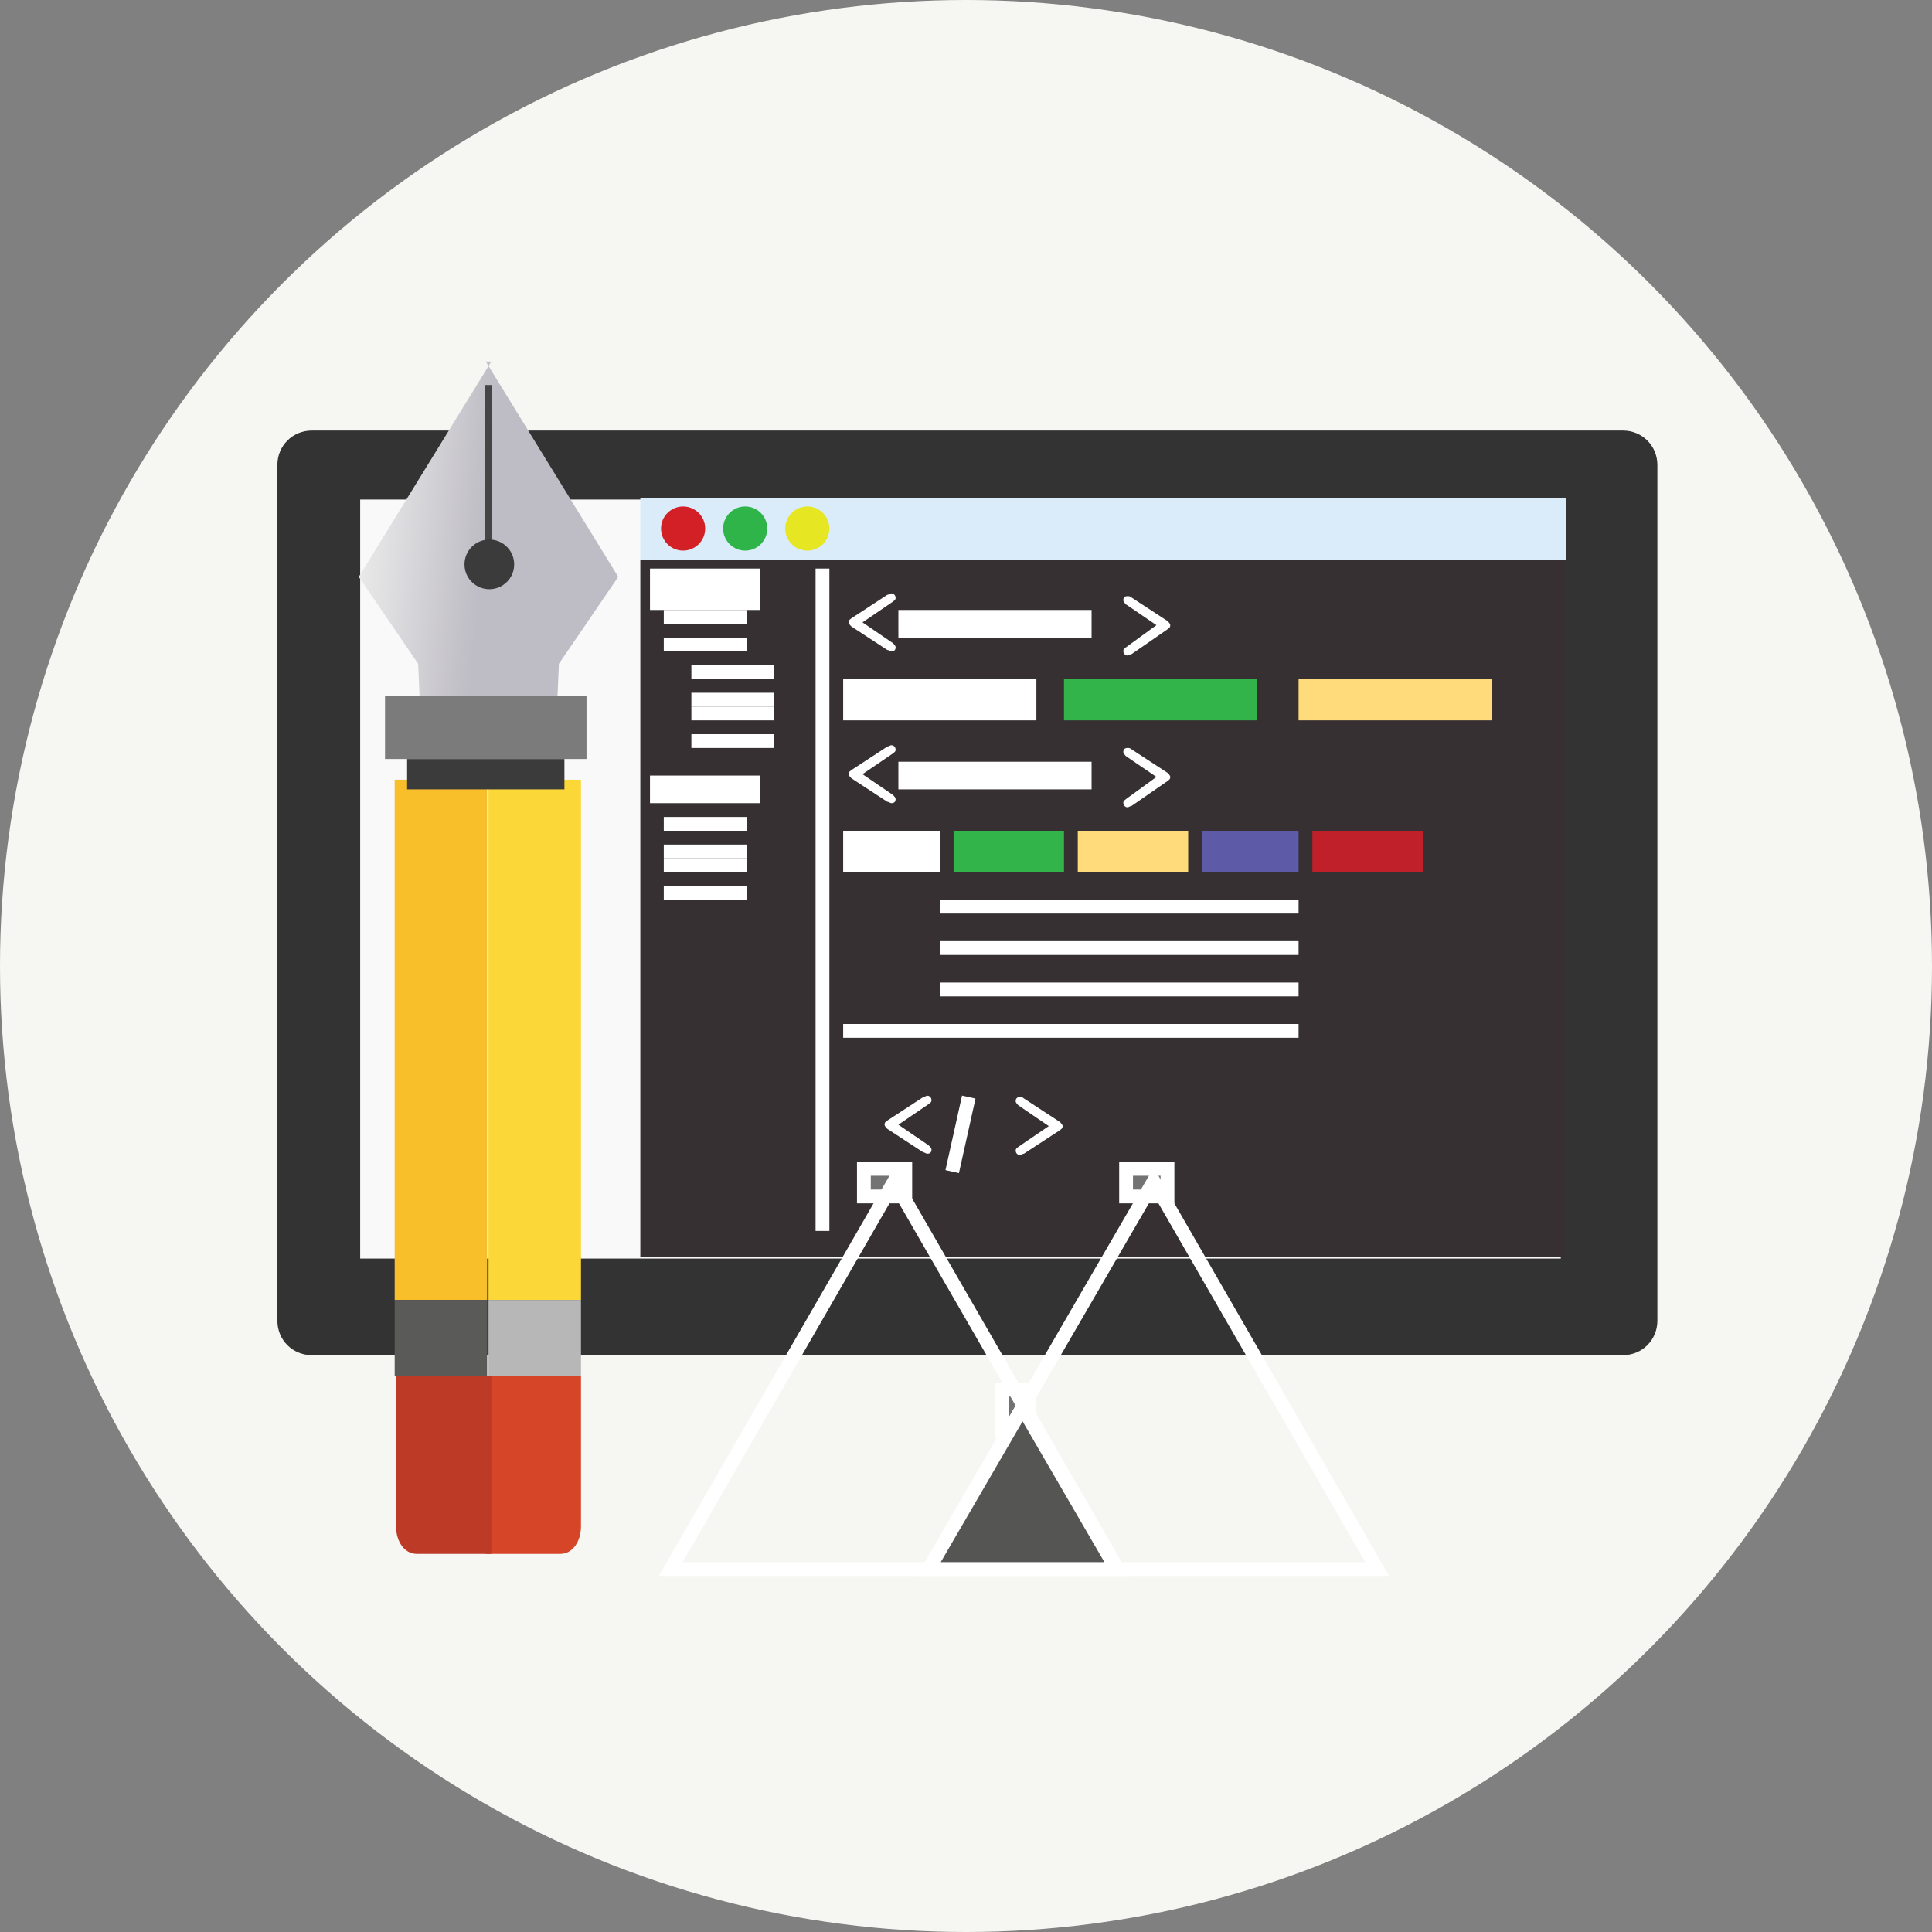 <?xml version="1.0" encoding="utf-8"?>
<!-- Generator: Adobe Illustrator 20.0.0, SVG Export Plug-In . SVG Version: 6.00 Build 0)  -->
<svg version="1.1" id="Layer_1" xmlns="http://www.w3.org/2000/svg" xmlns:xlink="http://www.w3.org/1999/xlink" x="0px" y="0px"
	 viewBox="0 0 140 140" style="enable-background:new 0 0 140 140;" xml:space="preserve">
<rect x="0" y="0" width="140" height="140" fill="#808080" stroke="none"/>
<style type="text/css">
	.st0{fill:#737374;stroke:#FFFFFF;stroke-miterlimit:10;}
	.st1{fill:#F6F7F2;}
	.st2{fill:#333333;}
	.st3{fill:#F9F9FA;}
	.st4{fill:#FBD737;}
	.st5{fill:#B7B7B8;}
	.st6{fill:#D64527;}
	.st7{fill:#F8BF2B;}
	.st8{fill:#5A5A59;}
	.st9{fill:#BC3A26;}
	.st10{fill:#7C7B7B;}
	.st11{fill:#3A3B3A;}
	.st12{fill:url(#SVGID_1_);}
	.st13{fill:none;stroke:#454546;stroke-width:0.5;stroke-miterlimit:10;}
	.st14{fill:#DAECF9;}
	.st15{fill:#363032;}
	.st16{fill:none;stroke:#FFFFFF;stroke-miterlimit:10;}
	.st17{fill:#FFFFFF;}
	.st18{fill:#32B44A;}
	.st19{fill:#FFDB7C;}
	.st20{fill:#5D5BA8;}
	.st21{fill:#BF202A;}
	.st22{fill:#555554;stroke:#FFFFFF;stroke-miterlimit:10;}
	.st23{fill:#D32027;}
	.st24{fill:#2FB44A;}
	.st25{fill:#E7E622;}
</style>
<g>
	<rect x="79.6" y="111.7" class="st0" width="2" height="3"/>
	<rect x="98.7" y="111.7" class="st0" width="2" height="2"/>
	<rect x="46.6" y="110.7" class="st0" width="3" height="3"/>
	<rect x="65.6" y="110.7" class="st0" width="3" height="3"/>
	<circle class="st1" cx="70" cy="70" r="70"/>
	<path class="st2" d="M120.1,95.7c0,1.4-1.1,2.5-2.5,2.5h-95c-1.4,0-2.5-1.1-2.5-2.5v-62c0-1.4,1.1-2.5,2.5-2.5h95
		c1.4,0,2.5,1.1,2.5,2.5V95.7z"/>
	<rect x="26.1" y="36.2" class="st3" width="87" height="55"/>
	<rect x="35.4" y="56.5" class="st4" width="6.7" height="37.7"/>
	<rect x="35.4" y="94.2" class="st5" width="6.7" height="5.5"/>
	<path class="st6" d="M35.3,112.6h5.3c0.9,0,1.5-0.9,1.5-2V99.7h-6.9V112.6z"/>
	<rect x="28.6" y="56.5" class="st7" width="6.7" height="37.7"/>
	<rect x="28.6" y="94.2" class="st8" width="6.7" height="5.5"/>
	<path class="st9" d="M35.5,112.6h-5.3c-0.9,0-1.5-0.9-1.5-2V99.7h6.9V112.6z"/>
	<rect x="27.9" y="50.4" class="st10" width="14.6" height="4.6"/>
	<rect x="29.5" y="55" class="st11" width="11.4" height="2.2"/>
	
		<linearGradient id="SVGID_1_" gradientUnits="userSpaceOnUse" x1="907.948" y1="2482.994" x2="922.294" y2="2470.956" gradientTransform="matrix(0.707 0.707 -0.707 0.707 1140.063 -2359.977)">
		<stop  offset="0" style="stop-color:#E9E9E9"/>
		<stop  offset="0.463" style="stop-color:#BEBCC4"/>
		<stop  offset="1" style="stop-color:#BEBCC4"/>
	</linearGradient>
	<polyline class="st12" points="35.6,26.2 26,41.8 30.3,48.1 30.4,50.4 40.4,50.4 40.5,48.1 44.8,41.8 35.2,26.2 	"/>
	<line class="st13" x1="35.4" y1="27.9" x2="35.4" y2="41.1"/>
	<ellipse transform="matrix(0.707 -0.707 0.707 0.707 -18.556 37.079)" class="st11" cx="35.5" cy="40.9" rx="1.8" ry="1.8"/>
	<rect x="46.4" y="36.1" class="st14" width="67.1" height="4.5"/>
	<rect x="46.4" y="40.6" class="st15" width="67.1" height="50.5"/>
	<line class="st16" x1="59.6" y1="41.2" x2="59.6" y2="89.2"/>
	<rect x="47.1" y="41.2" class="st17" width="8" height="3"/>
	<rect x="65.1" y="44.2" class="st17" width="14" height="2"/>
	<rect x="61.1" y="49.2" class="st17" width="14" height="3"/>
	<rect x="77.1" y="49.2" class="st18" width="14" height="3"/>
	<rect x="94.1" y="49.2" class="st19" width="14" height="3"/>
	<rect x="61.1" y="60.2" class="st17" width="7" height="3"/>
	<rect x="69.1" y="60.2" class="st18" width="8" height="3"/>
	<rect x="87.1" y="60.2" class="st20" width="7" height="3"/>
	<rect x="95.1" y="60.2" class="st21" width="8" height="3"/>
	<rect x="78.1" y="60.2" class="st19" width="8" height="3"/>
	<rect x="47.1" y="56.2" class="st17" width="8" height="2"/>
	<line class="st16" x1="48.1" y1="44.7" x2="54.1" y2="44.7"/>
	<line class="st16" x1="48.1" y1="46.7" x2="54.1" y2="46.7"/>
	<line class="st16" x1="48.1" y1="59.7" x2="54.1" y2="59.7"/>
	<line class="st16" x1="48.1" y1="61.7" x2="54.1" y2="61.7"/>
	<line class="st16" x1="48.1" y1="62.7" x2="54.1" y2="62.7"/>
	<line class="st16" x1="48.1" y1="64.7" x2="54.1" y2="64.7"/>
	<line class="st16" x1="50.1" y1="48.7" x2="56.1" y2="48.7"/>
	<line class="st16" x1="50.1" y1="50.7" x2="56.1" y2="50.7"/>
	<line class="st16" x1="50.1" y1="51.7" x2="56.1" y2="51.7"/>
	<line class="st16" x1="50.1" y1="53.7" x2="56.1" y2="53.7"/>
	<path class="st17" d="M64.7,46.6c0.1,0.1,0.2,0.2,0.2,0.3c0,0.2-0.1,0.3-0.3,0.3c-0.1,0-0.2-0.1-0.3-0.1l-2.6-1.7
		c-0.1-0.1-0.2-0.2-0.2-0.3c0-0.2,0.1-0.2,0.2-0.3l2.6-1.7c0.1,0,0.2-0.1,0.3-0.1c0.2,0,0.3,0.2,0.3,0.3c0,0.2-0.1,0.2-0.2,0.3
		l-2.2,1.5L64.7,46.6z"/>
	<path class="st17" d="M83.8,45.3l-2.2-1.5c-0.1-0.1-0.2-0.2-0.2-0.3c0-0.2,0.1-0.3,0.3-0.3c0.1,0,0.2,0,0.3,0.1l2.6,1.7
		c0.1,0.1,0.2,0.2,0.2,0.3c0,0.2-0.1,0.2-0.2,0.3L82,47.4c-0.1,0-0.2,0.1-0.3,0.1c-0.2,0-0.3-0.2-0.3-0.3c0-0.2,0.1-0.2,0.2-0.3
		L83.8,45.3z"/>
	<path class="st17" d="M67.3,83c0.1,0.1,0.2,0.2,0.2,0.3c0,0.2-0.1,0.3-0.3,0.3c-0.1,0-0.2-0.1-0.3-0.1l-2.6-1.7
		c-0.1-0.1-0.2-0.2-0.2-0.3c0-0.2,0.1-0.2,0.2-0.3l2.6-1.7c0.1,0,0.2-0.1,0.3-0.1c0.2,0,0.3,0.2,0.3,0.3c0,0.2-0.1,0.2-0.2,0.3
		l-2.2,1.5L67.3,83z"/>
	<path class="st17" d="M76,81.6l-2.2-1.5c-0.1-0.1-0.2-0.2-0.2-0.3c0-0.2,0.1-0.3,0.3-0.3c0.1,0,0.2,0,0.3,0.1l2.6,1.7
		c0.1,0.1,0.2,0.2,0.2,0.3c0,0.2-0.1,0.2-0.2,0.3l-2.6,1.7c-0.1,0-0.2,0.1-0.3,0.1c-0.2,0-0.3-0.2-0.3-0.3c0-0.2,0.1-0.2,0.2-0.3
		L76,81.6z"/>
	<rect x="65.1" y="55.2" class="st17" width="14" height="2"/>
	<path class="st17" d="M64.7,57.6c0.1,0.1,0.2,0.2,0.2,0.3c0,0.2-0.1,0.3-0.3,0.3c-0.1,0-0.2-0.1-0.3-0.1l-2.6-1.7
		c-0.1-0.1-0.2-0.2-0.2-0.3c0-0.2,0.1-0.2,0.2-0.3l2.6-1.7c0.1,0,0.2-0.1,0.3-0.1c0.2,0,0.3,0.2,0.3,0.3c0,0.2-0.1,0.2-0.2,0.3
		l-2.2,1.5L64.7,57.6z"/>
	<path class="st17" d="M83.8,56.3l-2.2-1.5c-0.1-0.1-0.2-0.2-0.2-0.3c0-0.2,0.1-0.3,0.3-0.3c0.1,0,0.2,0,0.3,0.1l2.6,1.7
		c0.1,0.1,0.2,0.2,0.2,0.3c0,0.2-0.1,0.2-0.2,0.3L82,58.4c-0.1,0-0.2,0.1-0.3,0.1c-0.2,0-0.3-0.2-0.3-0.3c0-0.2,0.1-0.2,0.2-0.3
		L83.8,56.3z"/>
	<line class="st16" x1="68.1" y1="65.7" x2="94.1" y2="65.7"/>
	<line class="st16" x1="68.1" y1="68.7" x2="94.1" y2="68.7"/>
	<line class="st16" x1="68.1" y1="71.7" x2="94.1" y2="71.7"/>
	<line class="st16" x1="61.1" y1="74.7" x2="94.1" y2="74.7"/>
	<line class="st16" x1="70.2" y1="79.5" x2="69" y2="84.9"/>
	<rect x="62.6" y="84.7" class="st0" width="3" height="2"/>
	<rect x="81.6" y="84.7" class="st0" width="3" height="2"/>
	<rect x="72.6" y="100.7" class="st0" width="2" height="3"/>
	<polygon class="st16" points="48.6,113.7 64.8,85.6 81,113.7 	"/>
	<polygon class="st16" points="67.3,113.7 83.6,85.6 99.8,113.7 	"/>
	<polygon class="st22" points="67.3,113.7 74.1,102 80.9,113.7 	"/>
	<circle class="st23" cx="49.5" cy="38.3" r="1.6"/>
	<circle class="st24" cx="54" cy="38.3" r="1.6"/>
	<circle class="st25" cx="58.5" cy="38.3" r="1.6"/>
</g>
</svg>
